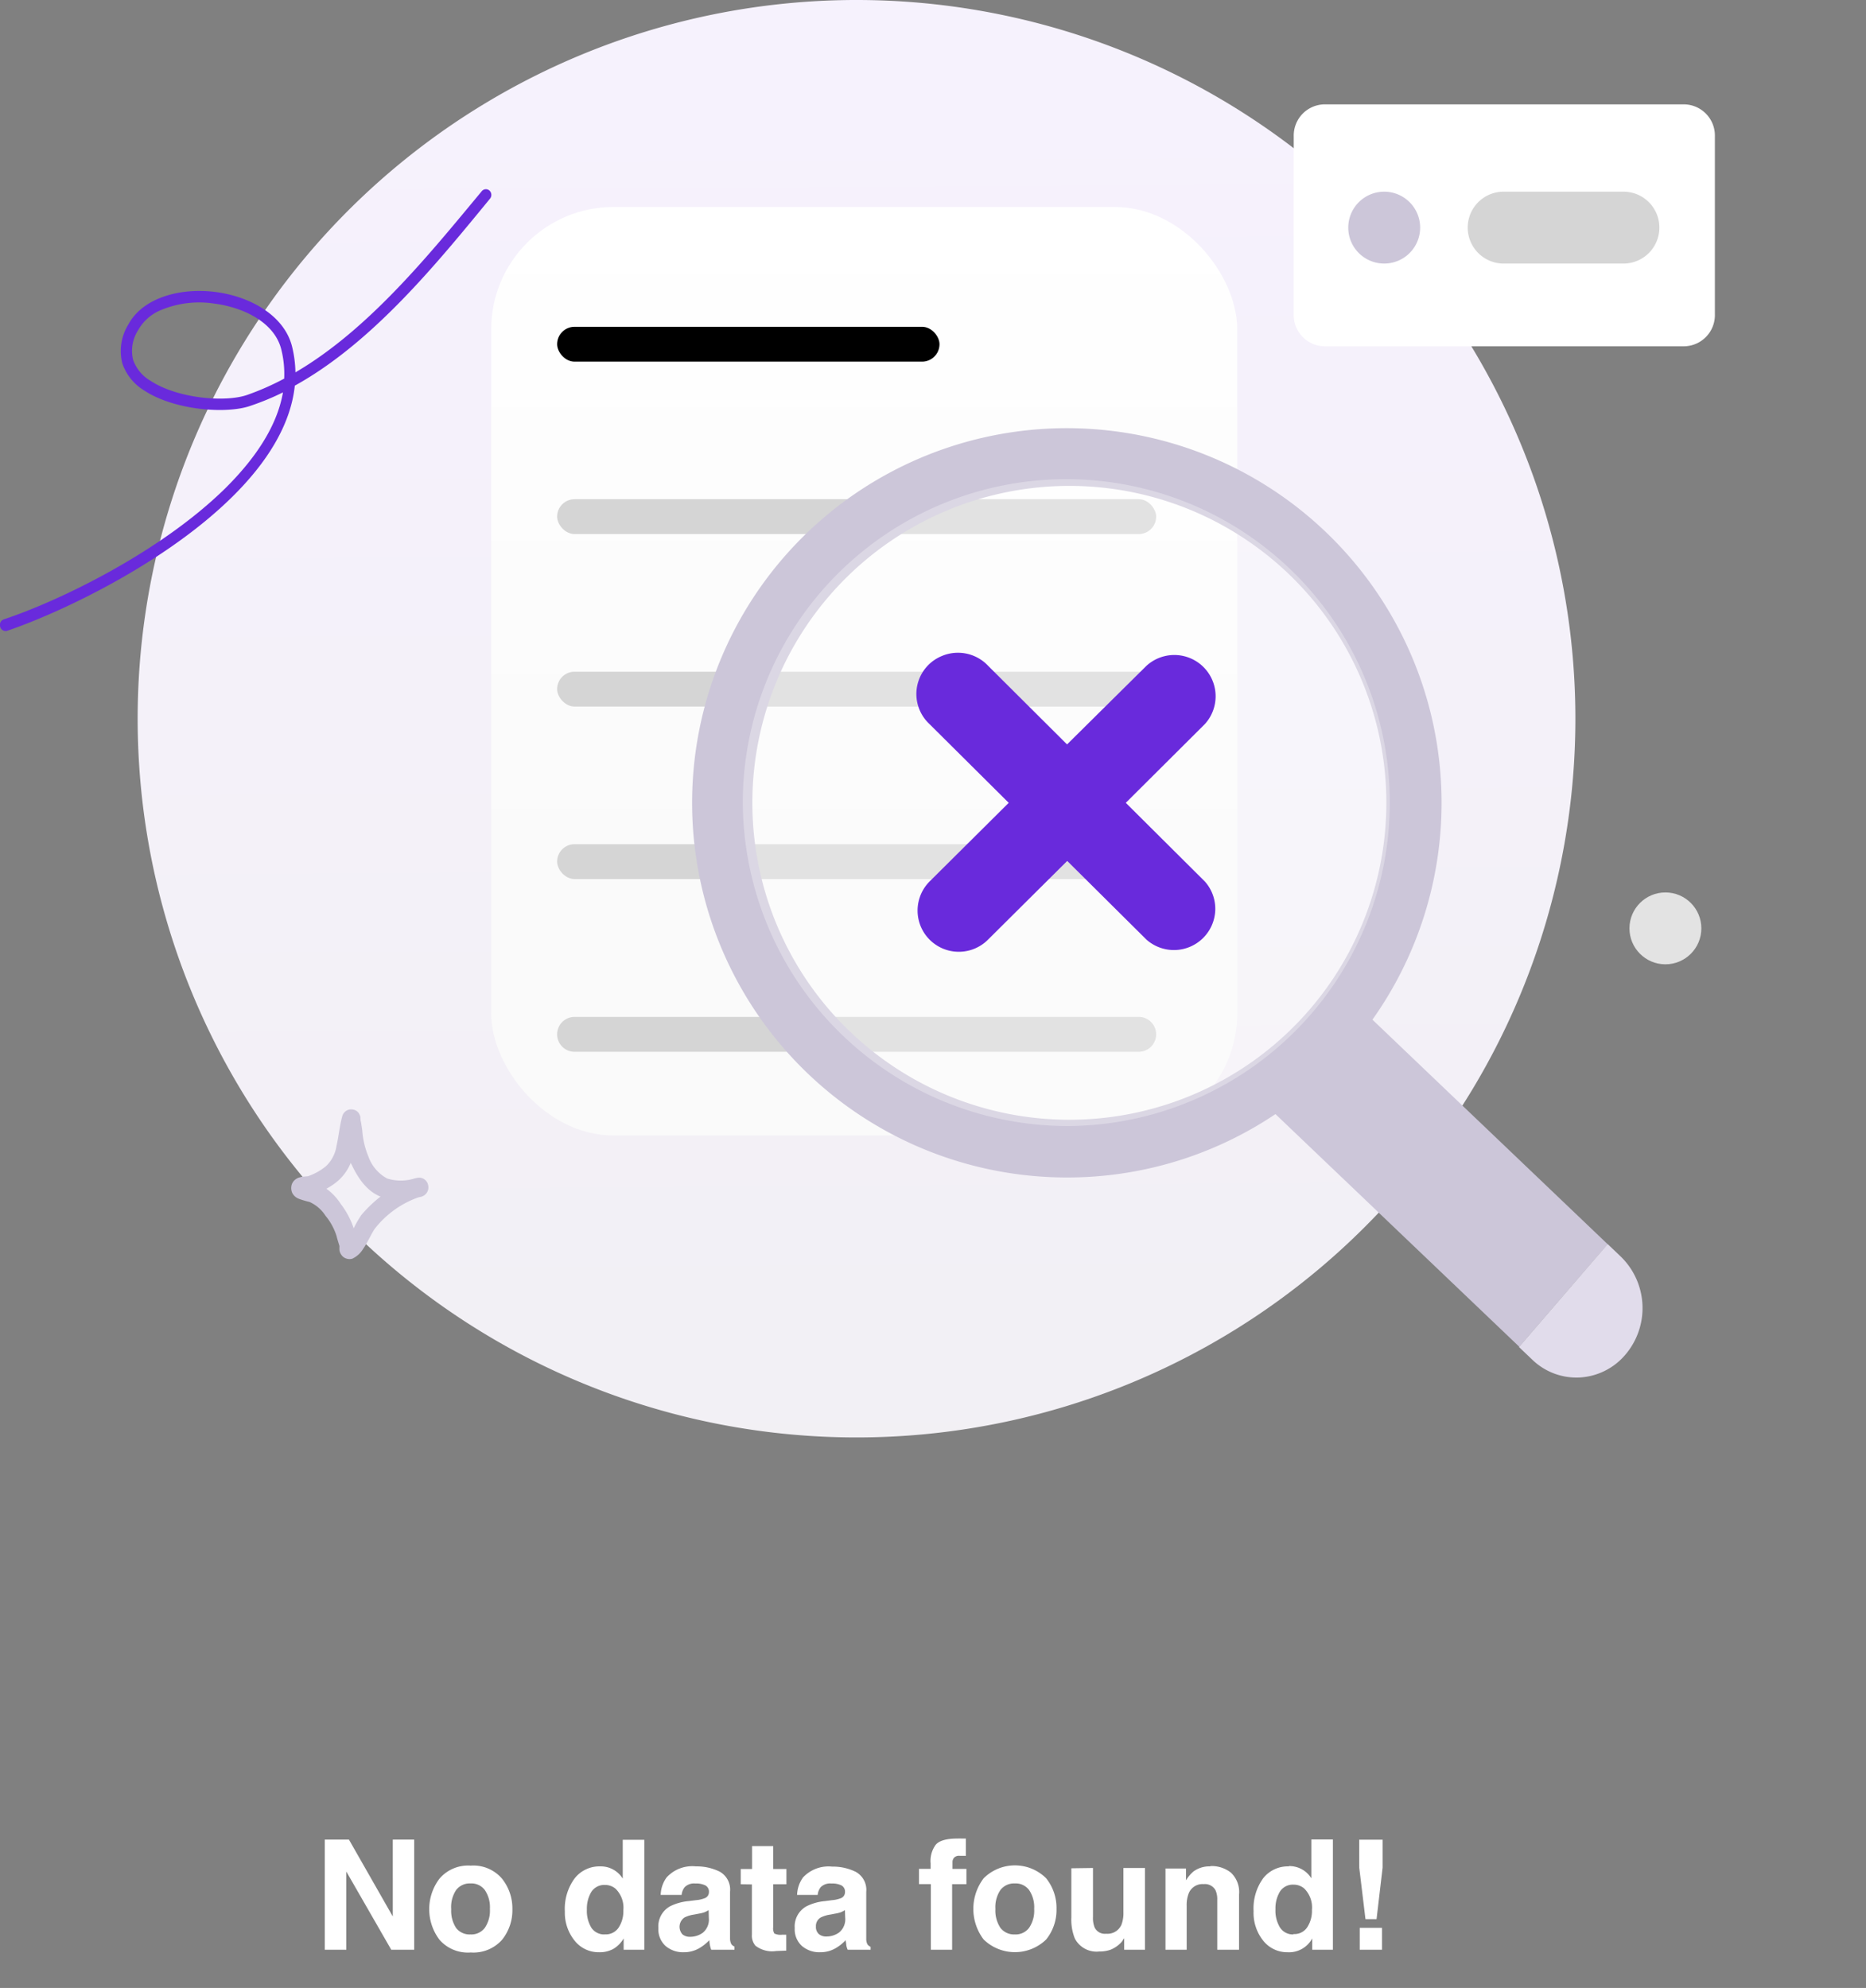 <svg id="Layer_1" data-name="Layer 1" xmlns="http://www.w3.org/2000/svg" xmlns:xlink="http://www.w3.org/1999/xlink" viewBox="0 0 244 260"><rect x="0" y="0" width="244" height="260" fill="#808080" stroke="none"/><defs><style>.cls-1,.cls-7{fill:#fff;}.cls-2{fill:url(#linear-gradient);}.cls-3{fill:url(#linear-gradient-2);}.cls-4{fill:#d5d5d5;}.cls-5,.cls-6{fill:#ccc6d9;}.cls-10,.cls-6{fill-rule:evenodd;}.cls-7{fill-opacity:0.3;}.cls-10,.cls-8{fill:#692adc;}.cls-9{fill:#e1dceb;}.cls-11{fill:#e3e3e3;}</style><linearGradient id="linear-gradient" x1="111.29" y1="292.61" x2="113.22" y2="-37.51" gradientTransform="matrix(1, 0, 0, -1, 0, 262)" gradientUnits="userSpaceOnUse"><stop offset="0" stop-color="#f7f2ff"/><stop offset="1" stop-color="#efefef"/></linearGradient><linearGradient id="linear-gradient-2" x1="113.01" y1="234.93" x2="113.01" y2="113.49" gradientTransform="matrix(1, 0, 0, -1, 0, 262)" gradientUnits="userSpaceOnUse"><stop offset="0" stop-color="#fff"/><stop offset="0.72" stop-color="#fafafa"/></linearGradient></defs><path class="cls-1" d="M42.47,240.6h3.16l5.73,10.05V240.6h2.8V255h-3l-5.88-10.23V255H42.47ZM61.53,253a2.19,2.19,0,0,0,1.87-.87,4,4,0,0,0,.66-2.47,4,4,0,0,0-.66-2.46,2.19,2.19,0,0,0-1.87-.87,2.24,2.24,0,0,0-1.89.87A4,4,0,0,0,59,249.7a4.1,4.1,0,0,0,.65,2.47A2.24,2.24,0,0,0,61.53,253ZM67,249.7a6.17,6.17,0,0,1-1.35,4,5,5,0,0,1-4.09,1.66,4.93,4.93,0,0,1-4.09-1.66,6.62,6.62,0,0,1,0-8A4.92,4.92,0,0,1,61.54,244a4.93,4.93,0,0,1,4.09,1.69A6.22,6.22,0,0,1,67,249.7Zm11.49-5.6a3.37,3.37,0,0,1,2.94,1.6v-5.08h2.82V255h-2.7v-1.48a3.82,3.82,0,0,1-1.36,1.38,3.77,3.77,0,0,1-1.89.43,4,4,0,0,1-3.15-1.5A5.81,5.81,0,0,1,73.86,250a6.72,6.72,0,0,1,1.25-4.29A4.1,4.1,0,0,1,78.47,244.1Zm.61,8.89a2,2,0,0,0,1.79-.88,3.91,3.91,0,0,0,.62-2.28,3.48,3.48,0,0,0-1-2.79,2.1,2.1,0,0,0-1.4-.51,2,2,0,0,0-1.8.93,4.27,4.27,0,0,0-.57,2.29,4.23,4.23,0,0,0,.58,2.36A2,2,0,0,0,79.08,253Zm13.56-3.17a3.08,3.08,0,0,1-.54.28,4.29,4.29,0,0,1-.73.18l-.62.12a4.12,4.12,0,0,0-1.26.38,1.47,1.47,0,0,0-.26,2.22,1.52,1.52,0,0,0,1,.31,2.82,2.82,0,0,0,1.65-.53,2.23,2.23,0,0,0,.79-1.92ZM91,248.52a4,4,0,0,0,1.1-.24.84.84,0,0,0,.6-.79.92.92,0,0,0-.46-.9,2.76,2.76,0,0,0-1.33-.25,1.71,1.71,0,0,0-1.39.49,1.91,1.91,0,0,0-.39,1H86.39a4.1,4.1,0,0,1,.78-2.29A4.55,4.55,0,0,1,91,244.1a6.78,6.78,0,0,1,3.11.69,2.68,2.68,0,0,1,1.35,2.62v4.88c0,.34,0,.75,0,1.23a1.58,1.58,0,0,0,.17.75,1,1,0,0,0,.41.32V255H93a3.25,3.25,0,0,1-.17-.6,5.5,5.5,0,0,1-.08-.65,5.7,5.7,0,0,1-1.33,1.06,4,4,0,0,1-2,.52,3.51,3.51,0,0,1-2.39-.82,2.94,2.94,0,0,1-.94-2.34,3,3,0,0,1,1.51-2.84,6.81,6.81,0,0,1,2.44-.69Zm5.86-2.08v-2h1.48v-3h2.76v3h1.73v2h-1.73v5.62a1.3,1.3,0,0,0,.16.82,1.84,1.84,0,0,0,1,.16h.26l.29,0v2.08l-1.32.05a3.58,3.58,0,0,1-2.7-.69,2,2,0,0,1-.47-1.47v-6.55Zm13.62,3.38a3,3,0,0,1-.53.28,4.45,4.45,0,0,1-.74.18l-.62.12a4.12,4.12,0,0,0-1.26.38,1.28,1.28,0,0,0-.64,1.18,1.25,1.25,0,0,0,.39,1,1.48,1.48,0,0,0,1,.31,2.82,2.82,0,0,0,1.65-.53,2.23,2.23,0,0,0,.79-1.92Zm-1.69-1.3a4.07,4.07,0,0,0,1.11-.24.83.83,0,0,0,.59-.79.92.92,0,0,0-.46-.9,2.74,2.74,0,0,0-1.32-.25,1.72,1.72,0,0,0-1.4.49,1.91,1.91,0,0,0-.39,1h-2.69a4.1,4.1,0,0,1,.78-2.29,4.55,4.55,0,0,1,3.79-1.41,6.78,6.78,0,0,1,3.11.69,2.69,2.69,0,0,1,1.36,2.62v4.88c0,.34,0,.75,0,1.23a1.6,1.6,0,0,0,.16.75,1,1,0,0,0,.41.32V255h-3a2.68,2.68,0,0,1-.18-.6c0-.19-.06-.41-.08-.65a5.5,5.5,0,0,1-1.33,1.06,3.93,3.93,0,0,1-2,.52,3.51,3.51,0,0,1-2.39-.82,2.94,2.94,0,0,1-.94-2.34,3,3,0,0,1,1.52-2.84,6.69,6.69,0,0,1,2.44-.69Zm16.45-8.06a3.62,3.62,0,0,1,.48,0l.58,0v2.26c-.15,0-.42,0-.79,0a.89.89,0,0,0-.76.25.86.86,0,0,0-.2.56v.9h1.82v2H124.5V255h-2.78v-8.58h-1.55v-2h1.52v-.68a3.61,3.61,0,0,1,.58-2.35C122.67,240.78,123.65,240.46,125.19,240.46ZM132.7,253a2.19,2.19,0,0,0,1.87-.87,4,4,0,0,0,.66-2.47,4,4,0,0,0-.66-2.46,2.19,2.19,0,0,0-1.87-.87,2.24,2.24,0,0,0-1.89.87,4,4,0,0,0-.65,2.46,4.1,4.1,0,0,0,.65,2.47A2.24,2.24,0,0,0,132.7,253Zm5.45-3.34a6.17,6.17,0,0,1-1.35,4,5.87,5.87,0,0,1-8.18,0,6.62,6.62,0,0,1,0-8,5.79,5.79,0,0,1,8.18,0A6.22,6.22,0,0,1,138.15,249.7Zm4.77-5.35v6.42a3.25,3.25,0,0,0,.22,1.37,1.48,1.48,0,0,0,1.49.81,2,2,0,0,0,2-1.15,4.24,4.24,0,0,0,.27-1.65v-5.8h2.82V255H147v-1.5a2.31,2.31,0,0,0-.2.29,1.91,1.91,0,0,1-.37.43,3.85,3.85,0,0,1-1.27.8,4.35,4.35,0,0,1-1.43.21,3.19,3.19,0,0,1-3.18-1.69,6.64,6.64,0,0,1-.46-2.77v-6.42Zm15.35-.25a4.07,4.07,0,0,1,2.7.87,3.5,3.5,0,0,1,1.05,2.86V255h-2.85v-6.48a2.92,2.92,0,0,0-.22-1.28,1.58,1.58,0,0,0-1.56-.82,1.94,1.94,0,0,0-1.95,1.2,4.15,4.15,0,0,0-.27,1.62V255H152.4V244.38h2.68v1.55a4.66,4.66,0,0,1,1-1.18A3.52,3.52,0,0,1,158.27,244.1Zm10.26,0a3.38,3.38,0,0,1,1.72.43,3.34,3.34,0,0,1,1.22,1.17v-5.08h2.82V255h-2.7v-1.48a3.45,3.45,0,0,1-3.26,1.81,4,4,0,0,1-3.14-1.5,5.81,5.81,0,0,1-1.27-3.88,6.72,6.72,0,0,1,1.25-4.29A4.1,4.1,0,0,1,168.53,244.1Zm.6,8.89a2,2,0,0,0,1.8-.88,3.91,3.91,0,0,0,.62-2.28,3.48,3.48,0,0,0-1-2.79,2.11,2.11,0,0,0-1.41-.51,2,2,0,0,0-1.79.93,4.27,4.27,0,0,0-.57,2.29,4.23,4.23,0,0,0,.58,2.36A2,2,0,0,0,169.13,253Zm8.6-12.34h3.06v3.66L180,251h-1.45l-.81-6.71Zm.07,11.53h2.91V255H177.8Z"/><path class="cls-2" d="M112,188A94,94,0,1,0,18,94,94,94,0,0,0,112,188Z"/><rect class="cls-3" x="64.23" y="27.07" width="97.55" height="121.44" rx="16"/><rect x="72.85" y="42.74" width="50" height="4.56" rx="2.28"/><rect class="cls-4" x="72.85" y="65.29" width="78.33" height="4.56" rx="2.28"/><rect class="cls-4" x="72.85" y="87.85" width="78.33" height="4.56" rx="2.28"/><rect class="cls-4" x="72.85" y="110.41" width="78.33" height="4.56" rx="2.28"/><path class="cls-4" d="M75.13,133h73.78a2.28,2.28,0,0,1,2.27,2.28h0a2.28,2.28,0,0,1-2.27,2.28H75.13a2.28,2.28,0,0,1-2.28-2.28h0A2.28,2.28,0,0,1,75.13,133Z"/><path class="cls-1" d="M220.24,13.65H173.17a4.08,4.08,0,0,0-4,4.18V41.11a4.08,4.08,0,0,0,4,4.18h47.07a4.08,4.08,0,0,0,4-4.18V17.83A4.08,4.08,0,0,0,220.24,13.65Z"/><path class="cls-5" d="M181,34.47a4.7,4.7,0,1,0-4.7-4.7A4.7,4.7,0,0,0,181,34.47Z"/><path class="cls-4" d="M196.62,25.07h15.66a4.69,4.69,0,0,1,4.7,4.7h0a4.7,4.7,0,0,1-4.7,4.7H196.62a4.7,4.7,0,0,1-4.7-4.7h0A4.69,4.69,0,0,1,196.62,25.07Z"/><path class="cls-6" d="M139.52,154a48.75,48.75,0,0,0,27.26-8.29l31.88,30.43,11.56-13.41-30.76-29.37A49,49,0,1,0,139.52,154Zm41.76-49a41.45,41.45,0,1,1-41.45-41.45A41.44,41.44,0,0,1,181.28,105Z"/><path class="cls-7" d="M139.83,147.27A42.3,42.3,0,1,0,97.13,105,42.5,42.5,0,0,0,139.83,147.27Z"/><path class="cls-8" d="M147.21,105l10.33-10.29a5.4,5.4,0,0,0-7.65-7.61L139.53,97.36,129.2,87.07a5.41,5.41,0,0,0-6-1.29,5.37,5.37,0,0,0-1.68,8.9L131.9,105l-10.35,10.29a5.39,5.39,0,1,0,7.65,7.6l10.35-10.29,10.36,10.29a5.41,5.41,0,0,0,9-3.87,5.38,5.38,0,0,0-1.36-3.73Z"/><path class="cls-9" d="M198.66,176.13l11.56-13.42,1.74,1.66a9.4,9.4,0,0,1,.59,12.79h0a8.43,8.43,0,0,1-6,3,8.32,8.32,0,0,1-6.2-2.34l-1.74-1.66Z"/><path class="cls-10" d="M38.63,48.7a15.22,15.22,0,0,0-.44-3.38c-1-4-5.36-6.53-10-7.13s-9.52.76-11.39,4.22A6.59,6.59,0,0,0,16,47.54a6.68,6.68,0,0,0,2.87,3.54c3.91,2.58,10.75,3.1,13.87,2A34.15,34.15,0,0,0,37,51.32c-.78,4.5-3.71,8.76-7.61,12.61C20.86,72.28,7.69,78.62.51,81a.77.77,0,0,0-.48,1,.73.73,0,0,0,.92.5C8.26,80,21.69,73.55,30.35,65c4.47-4.4,7.65-9.35,8.2-14.56C48.66,44.84,57,34.61,64.06,26A.78.78,0,0,0,64,24.92.7.7,0,0,0,63,25C56.14,33.26,48.24,43.08,38.63,48.7Zm-1.47.82a13.16,13.16,0,0,0-.38-3.82c-.85-3.44-4.76-5.48-8.8-6a13,13,0,0,0-7,.88,6.05,6.05,0,0,0-2.91,2.59,5,5,0,0,0-.66,3.91,5.15,5.15,0,0,0,2.25,2.71c3.56,2.35,9.79,2.85,12.64,1.87A34.56,34.56,0,0,0,37.16,49.52Z"/><circle class="cls-11" cx="217.77" cy="121.42" r="4.7"/><path class="cls-6" d="M40.25,153.84a7.47,7.47,0,0,0,2.4-1.34A4.6,4.6,0,0,0,44,149.88c.29-1.25.4-2.58.74-3.84a1.22,1.22,0,0,1,.48-.72,1.11,1.11,0,0,1,.79-.22,1.14,1.14,0,0,1,1,.66,1.4,1.4,0,0,1,.12.35c0,.12,0,.48.07.63.06.37.12.74.17,1.1a10.75,10.75,0,0,0,.8,3.41,5.24,5.24,0,0,0,2.45,2.88,5.89,5.89,0,0,0,3.57,0l.42-.09a1.2,1.2,0,0,1,1.38,1,1.26,1.26,0,0,1-.92,1.48l-.39.09a12.55,12.55,0,0,0-5.6,4c-.41.5-1,1.89-1.63,2.78a3.23,3.23,0,0,1-1.38,1.23,1.25,1.25,0,0,1-.73,0,1.21,1.21,0,0,1-.71-.51,1.35,1.35,0,0,1-.24-.58,5,5,0,0,1,0-.55c-.13-.45-.28-.9-.39-1.35A7.89,7.89,0,0,0,42.56,159a4.86,4.86,0,0,0-2.11-1.81c-.12,0-1.08-.28-1.41-.42a1.58,1.58,0,0,1-.82-.74,1.54,1.54,0,0,1-.13-.83,1.37,1.37,0,0,1,.45-.87,1.52,1.52,0,0,1,.72-.36C39.5,153.88,40.16,153.85,40.25,153.84Zm5.62-1.77c0,.1.09.21.14.31,1.07,2.25,2.26,3.5,3.71,4.11l.05,0a16.71,16.71,0,0,0-2.52,2.42,13.37,13.37,0,0,0-1,1.74,10.72,10.72,0,0,0-1.69-3.18,7.25,7.25,0,0,0-1.88-2,8.1,8.1,0,0,0,1.57-1.08A6.32,6.32,0,0,0,45.87,152.07Z"/></svg>